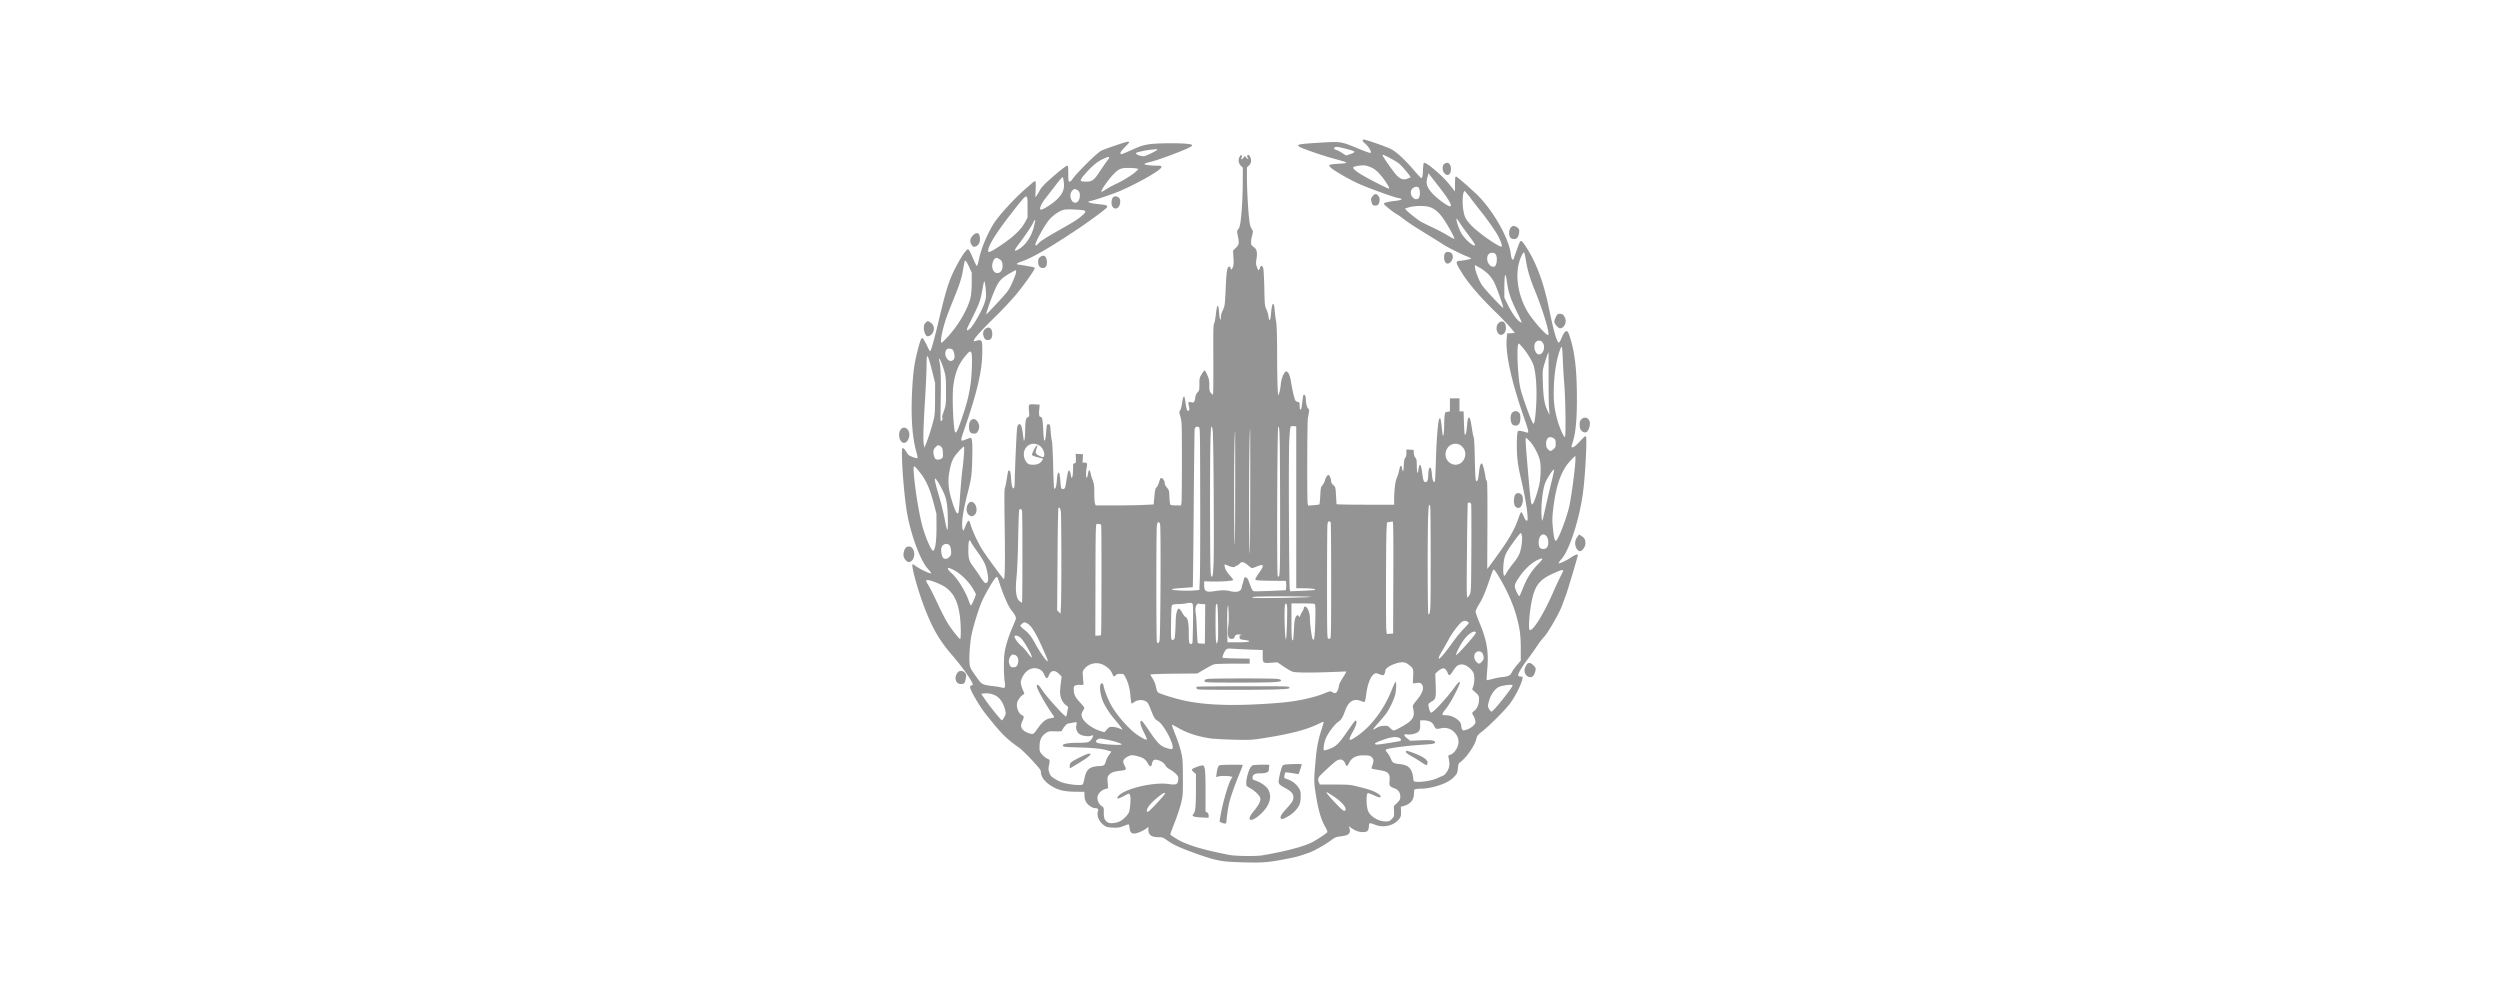 <svg width="300" height="120" viewBox="0 0 300 120" fill="none" xmlns="http://www.w3.org/2000/svg"><path d="M163.516 16.866c0 .07.115.218.255.322.312.236.731.837.731 1.046 0 .148-.025.148-.345.043a31.12 31.12 0 0 1-1.544-.6c-1.709-.698-1.791-.706-4.313-.55-2.506.157-2.711.2-2.399.47.189.166 2.768 1.064 4.083 1.42 1.963.532 1.98.55.6.637-.534.026-1.003.096-1.052.148-.057.06 0 .165.189.34.452.4 2.473 1.55 3.541 2.003 1.166.506 4.082 1.551 4.542 1.62.625.114.469.245-.386.34-.862.096-1.355.227-1.355.349 0 .122 1.15 1.045 1.643 1.307.156.087.501.34.78.557.271.218 1.101.784 1.849 1.237 1.988 1.237 2.546 1.577 2.867 1.795.493.322 2.152 1.158 2.776 1.394.329.122.575.252.559.287-.041.07-.896.235-1.438.279-.46.044-.41.261.329 1.437.813 1.298 2.16 2.867 3.976 4.635.756.74 1.602 1.62 1.881 1.96l.501.619-.46.026-.468.026-.049.566c-.181 1.769.534 5.096 2.02 9.374.625 1.803.674 2.038.387 1.951-.699-.209-.978-.253-1.06-.165-.14.148-.181 1.838-.09 3.075.057.732.197 1.55.418 2.483.428 1.838.748 3.58.806 4.46.041.645.032.723-.091.723-.098 0-.213-.174-.353-.523-.123-.287-.255-.514-.304-.496-.049.017-.173.279-.279.592-.428 1.298-1.06 2.448-2.227 4.086a107.7 107.7 0 0 1-1.355 1.873l-.214.261.025-5.296c.008-4.034-.008-5.288-.082-5.288-.058 0-.123-.183-.148-.419-.09-.697-.329-1.611-.427-1.646-.164-.06-.279.305-.362 1.124-.041.435-.115.845-.172.915-.222.287-.271-.088-.321-2.527-.024-1.542-.082-2.544-.139-2.7-.058-.131-.132-.506-.181-.828-.164-1.115-.255-1.498-.37-1.498-.131 0-.18.2-.254 1.045-.058.697-.164 1.106-.263 1.01-.025-.034-.074-.679-.099-1.428l-.041-1.368h-.493v-1.568h-.575l-.575.009v1.559l-.287.044c-.271.043-.288.07-.345.435-.025.218-.058.802-.058 1.307-.008.505-.049.976-.09 1.045-.041.07-.082.114-.082.087-.239-2.125-.247-2.16-.395-2.055-.156.095-.345 2.352-.419 4.86-.041 1.42-.098 2.623-.131 2.684-.115.2-.271-.096-.329-.636-.073-.82-.123-1.02-.246-1.02-.131 0-.197.27-.214.828-.016.627-.09.863-.304.898-.23.034-.304-.166-.435-1.15-.148-1.116-.32-1.229-.452-.27-.082.618-.181.287-.189-.628-.008-.592-.033-.74-.164-.87-.099-.105-.172-.306-.189-.55l-.025-.392-.427-.026-.435-.026v.41c0 .27-.049.47-.14.583-.107.122-.156.357-.181.897-.024.785-.115.95-.205.375-.074-.496-.23-.392-.353.253a4.347 4.347 0 0 1-.28.897c-.18.383-.312 1.464-.32 2.622v.593h-3.45c-1.898 0-3.45-.027-3.459-.07 0-.035-.032-.505-.065-1.054-.058-.976-.066-1.002-.321-1.229-.18-.157-.263-.304-.263-.47 0-.253-.205-.75-.32-.75-.131 0-.345.332-.427.663a1.625 1.625 0 0 1-.296.575c-.189.209-.213.322-.263 1.237-.024.549-.074 1.02-.107 1.054-.024.035-.345.078-.706.104l-.649.053-.049-.288c-.082-.418-.058-9.74.024-10.192.033-.218.099-.54.124-.723.049-.262.032-.349-.074-.436-.165-.122-.288-.636-.296-1.159 0-.357-.181-.653-.288-.479-.024.053-.082.392-.123.767-.041.374-.098.75-.123.827-.107.297-.205.157-.205-.278 0-.41-.009-.436-.263-.505-.255-.07-.28-.114-.46-.81a21.282 21.282 0 0 1-.304-1.5c-.132-.862-.337-1.323-.583-1.323-.239 0-.584.792-.649 1.507-.05.523-.132.923-.272 1.324-.098.261-.164-1.612-.172-4.826-.008-2.448-.041-3.485-.123-4.008a17.148 17.148 0 0 1-.173-1.376c-.09-1.15-.328-.923-.435.4-.066.907-.214 1.09-.304.384a3.281 3.281 0 0 0-.263-.88c-.189-.4-.197-.523-.238-2.483-.025-1.132-.082-2.212-.123-2.395-.099-.392-.296-.427-.411-.061-.05.14-.115.261-.156.261-.033 0-.124-.174-.206-.392-.123-.349-.123-.47-.041-.993.123-.714.025-1.159-.312-1.385a1.14 1.14 0 0 1-.279-.236c-.107-.148-.074-.653.066-1.175.123-.488.123-.497-.066-.802-.156-.235-.222-.523-.304-1.255-.132-1.245-.247-3.44-.255-4.913v-1.176l.247-.244c.189-.191.246-.322.246-.584 0-.4-.263-.801-.419-.635-.082.087-.074.13.008.243.173.218.033.253-.172.035l-.189-.2-.115.192c-.066.104-.173.191-.238.191-.107 0-.107-.026-.025-.13a.31.31 0 0 0 .041-.28c-.049-.139-.066-.139-.214.053-.246.322-.213.845.091 1.141l.246.244-.008 1.603c-.008 1.786-.09 3.345-.238 4.643-.082.671-.148.924-.288 1.107-.18.226-.18.253-.074.784.189.932.165 1.098-.23 1.472l-.336.34.049.836c.041.628.024.906-.066 1.133-.123.322-.287.392-.287.122 0-.096-.058-.175-.132-.175-.263 0-.361.558-.443 2.5-.091 2.153-.107 2.257-.378 2.797-.107.218-.198.54-.198.723 0 .654-.156.331-.213-.444-.091-1.255-.255-1.15-.403.235-.057.488-.148.958-.205 1.037-.09.113-.107.897-.09 4.199.008 2.239 0 4.138-.033 4.216-.05.13-.082.122-.255-.096-.172-.217-.197-.34-.197-.932 0-.583-.041-.775-.247-1.237-.131-.296-.271-.54-.32-.54-.041 0-.197.21-.345.453-.263.427-.279.505-.279 1.21 0 .707-.017.776-.214.968-.131.13-.23.348-.271.584-.09.61-.164.705-.476.61-.354-.105-.419-.01-.296.47.074.322.074.435 0 .514-.173.183-.279-.053-.394-.854-.058-.41-.124-.775-.157-.801-.09-.105-.188.182-.279.836-.049.366-.156.732-.23.819-.123.148-.115.2.049.784.165.618.173.775.173 5.297 0 2.56-.025 4.808-.049 4.983l-.058.33h-.583c-.32 0-.624-.034-.674-.07-.057-.034-.106-.409-.131-.896-.033-.802-.041-.854-.296-1.16-.148-.173-.263-.391-.263-.487 0-.383-.304-.775-.501-.653-.041.026-.123.252-.197.505-.066.253-.205.514-.296.592-.139.114-.18.288-.254 1.098l-.091.958-1.158.053c-.641.034-2.202.06-3.483.06h-2.317l-.082-.226c-.049-.122-.082-.688-.082-1.263 0-.906-.025-1.107-.205-1.577-.115-.296-.206-.584-.206-.645 0-.06-.041-.217-.09-.357-.107-.296-.189-.174-.279.384-.033.209-.091.374-.132.374-.099 0-.09-.81 0-1.254.099-.445.041-.575-.255-.575h-.246l.033-.506.024-.496-.435-.026-.444-.026.017.33c.033.698.008.81-.164.81-.148 0-.165.062-.165.602 0 1.054-.172 1.525-.279.75-.057-.367-.164-.558-.271-.445-.049.052-.14.479-.271 1.315-.123.732-.148.802-.321.854-.271.07-.32-.052-.377-.906-.033-.462-.091-.897-.132-.958-.14-.244-.255.078-.296.827-.049.706-.18 1.133-.32.985-.033-.035-.09-1.246-.123-2.7-.033-1.473-.099-2.806-.156-3.024-.05-.209-.115-.74-.148-1.176-.05-.723-.074-.784-.238-.81-.214-.035-.239.052-.304 1.054-.05.67-.148 1.037-.239.871-.024-.035-.073-.6-.106-1.245-.058-1.255-.124-1.569-.313-1.569-.18 0-.221-.243-.164-.88l.049-.583-.558-.035c-.312-.026-.616-.009-.674.044-.074.06-.09.26-.049.749.049.636.041.662-.14.75-.246.112-.295.356-.32 1.567-.008.523-.041 1.037-.082 1.133-.041.095-.074.156-.074.13a19.36 19.36 0 0 1-.123-.906c-.132-.932-.271-1.21-.526-1.045-.107.078-.156.279-.197.871-.066.923-.222 4.47-.247 5.828-.016.758-.049.958-.139.958-.157 0-.239-.357-.304-1.289-.041-.54-.091-.784-.173-.819-.066-.026-.131-.026-.156 0-.025.026-.107.48-.189 1.002-.082.531-.181 1.02-.23 1.08-.057.079-.066 1.481-.016 4.47.065 4.433.032 6.524-.107 6.437-.148-.104-1.988-2.605-2.514-3.423-.567-.88-1.207-2.248-1.462-3.084-.214-.723-.296-.68-.731.418-.123.305-.148.33-.206.174-.213-.54-.024-2.056.51-4.138.509-1.986.567-2.387.616-4.277.049-2.022.008-2.605-.206-2.605-.074 0-.328.087-.566.191-.304.131-.46.166-.526.096-.058-.06.057-.496.386-1.428 1.495-4.313 2.103-6.909 2.119-9.104.009-1.577-.016-1.62-.829-1.376-.584.174.189-.767 2.398-2.928a47.67 47.67 0 0 0 2.292-2.421c.929-1.08 2.432-3.171 2.432-3.39 0-.051-.099-.121-.222-.147a54.485 54.485 0 0 0-1.873-.314c-.024 0-.041-.035-.041-.078 0-.044.263-.175.583-.279 1.241-.418 3.434-1.69 6.778-3.929 1.577-1.063 3.409-2.422 3.458-2.579.082-.217-.107-.278-1.092-.374-1.077-.105-1.455-.279-.863-.384.493-.087 2.818-.88 3.582-1.22 2.407-1.062 4.887-2.508 4.887-2.83 0-.157-.057-.175-.525-.175-.789 0-1.536-.104-1.504-.2.017-.052.321-.166.682-.244 1.06-.244 4.568-1.577 4.929-1.864.132-.105.14-.14.041-.21-.189-.13-1.84-.208-3.507-.156-1.676.043-2.268.157-3.393.662-.723.331-1.43.627-1.52.645-.049.008-.099-.053-.115-.14-.016-.096.156-.33.509-.688.296-.296.543-.575.543-.61 0-.035-.083-.07-.181-.07-.197 0-2.859.907-3.188 1.09-.566.304-3.088 2.822-3.491 3.475-.074.122-.213.227-.296.227-.139 0-.156-.079-.156-.958 0-.784-.024-.959-.123-.959-.148 0-1.298.924-2.333 1.865-.485.444-.838.845-.961 1.097a4.74 4.74 0 0 1-.362.61l-.18.218.049-.932c.025-.593.008-.959-.041-.993-.049-.027-.222.07-.386.217-.164.148-.559.488-.863.758-1.314 1.142-3.245 3.267-3.787 4.173-.821 1.35-1.478 2.98-1.75 4.304-.082.383-.18.705-.23.714-.041.009-.271-.436-.492-.976-.263-.61-.469-1.001-.551-1.019-.205-.044-.789.802-1.495 2.152-.764 1.463-1.15 2.657-1.947 6.02-.649 2.752-1.035 4.12-1.142 4.05-.041-.026-.205-.34-.378-.696-.172-.358-.378-.715-.451-.793-.132-.13-.157-.122-.272.122-.131.27-.566 1.916-.706 2.718-.189 1.019-.329 2.648-.378 4.443-.074 2.657.107 4.756.559 6.333.098.349.148.662.123.697-.09.087-.953-.227-1.093-.392-.074-.079-.205-.288-.312-.453-.098-.166-.238-.314-.32-.331-.123-.026-.14.052-.14.653 0 1.742.32 5.445.616 7.126.477 2.675 1.594 5.689 2.489 6.682.247.279.436.523.411.549-.09.104-1.339-.488-1.914-.906-.131-.105-.271-.183-.304-.183-.255 0 .583 3.066 1.438 5.28.961 2.482 1.774 3.876 3.269 5.61 1.076 1.245 2.079 2.613 2.407 3.301.132.27.132.27-.066.357-.18.07-.197.105-.131.358.131.47 1.134 2.169 1.75 2.953 1.955 2.474 2.489 3.023 4.124 4.181.238.166.92.828 1.511 1.464.896.967 1.076 1.202 1.076 1.42 0 .627.518 1.272 1.454 1.803.74.41 1.471.566 2.695.575l1.068.009.016.462c.008.34.074.566.222.81.222.348.731.688 1.052.688.328 0 .427.122.336.4-.164.515.14 1.23.699 1.638.304.227.427.262 1.068.297.583.026.805 0 1.207-.148.271-.105.55-.21.624-.236.115-.043.148.035.198.392.065.54.205.706.575.706.304 0 1.051-.314 1.437-.61l.247-.183v.314c0 .645.361.915 1.232.915.46 0 .542.034 1.092.426.74.523 1.619.915 3.771 1.673 2.144.749 2.793.863 5.447.924 2.267.052 2.891 0 5.027-.419 1.265-.244 1.602-.339 2.768-.766.633-.235 1.923-.967 2.58-1.464.476-.357.591-.401 1.191-.479.978-.113 1.216-.357 1.011-1.02l-.066-.208.246.191c.46.349.945.532 1.421.532.559 0 .707-.14.748-.697.025-.453.041-.453.764-.174.969.374 2.169.113 2.793-.619.296-.348.321-.444.288-1.141l-.017-.41.362-.095c.788-.227 1.216-.74 1.216-1.499 0-.209.032-.418.065-.47.033-.053.353-.096.781-.105.772-.008 1.758-.226 2.62-.566.649-.261 1.085-.549 1.454-.967.247-.27.296-.392.345-.897.05-.506.082-.601.288-.75.755-.557 1.733-1.977 1.93-2.796.091-.374.164-.47.682-.88.895-.697 2.727-2.526 3.352-3.354.821-1.071 1.774-3.206 1.454-3.232-.066-.008-.189-.017-.28-.026-.09 0-.172-.07-.189-.14-.032-.173.411-.931 1.011-1.75a51.168 51.168 0 0 0 1.495-2.117c.107-.148.361-.47.575-.706.559-.61 1.865-2.9 2.202-3.833.098-.287.304-.836.451-1.22.214-.583 1.389-4.512 1.43-4.791.016-.174-.362-.044-.854.296-.518.357-1.381.75-1.463.671-.024-.026.132-.244.345-.488 1.011-1.141 2.243-5.053 2.629-8.32.255-2.151.452-6.176.312-6.394-.065-.096-.23.044-.739.593-.403.435-.723.705-.83.705-.213 0-.213-.026-.008-.653.329-1.002.493-2.692.493-5.018 0-3.755-.255-5.898-.953-7.901-.222-.628-.509-.47-.904.487-.123.297-.263.532-.312.515-.254-.088-.616-1.342-1.199-4.182-.616-2.98-1.454-5.253-2.596-7.083-.518-.818-.69-1.01-.822-.897-.057.044-.238.488-.402.976-.173.488-.345.984-.386 1.098-.115.322-.288.078-.353-.497-.222-1.969-2.227-5.454-4.198-7.3-1.159-1.08-2.276-2.039-2.383-2.039-.09 0-.115.2-.123.889v.897l-.304-.383a13.272 13.272 0 0 0-2.021-2.117c-.838-.715-1.314-1.02-1.421-.906-.033.035-.074.366-.09.732-.033.836-.074 1.062-.206 1.062-.049 0-.451-.418-.878-.923-1.027-1.22-2.12-2.23-2.761-2.553-.55-.278-3.006-1.14-3.253-1.14-.082 0-.148.051-.148.121Zm-2.053.976c.517.13.977.27 1.026.313.107.105-.057.21-.566.375l-.403.13-.46-.304c-.255-.166-.559-.323-.69-.357-.271-.07-.362-.2-.214-.305.173-.113.28-.105 1.307.148Zm-22.591.113c0 .113-1.389.793-1.627.793-.452 0-1.035-.253-.904-.392.091-.096 1.159-.331 1.783-.392.386-.035.715-.07.731-.079.008 0 .017.026.017.07Zm29.507 2.17c.288.322.608.714.715.87l.189.28-.296.13c-.509.226-.887.13-1.355-.331-.378-.384-1.733-2.309-1.733-2.466 0-.087.287.027.977.401.822.444 1.068.627 1.503 1.115Zm-35.545-.794c-.206.28-.6.854-.888 1.29-.681 1.02-.895 1.176-1.626 1.176-.304 0-.583-.044-.608-.087-.082-.14.164-.497.854-1.229.715-.758 1.249-1.167 1.898-1.446.731-.322.789-.27.37.296Zm31.775.793c.345.157.624.392 1.027.845.55.636 1.15 1.568 1.059 1.664-.065.07-2.522-1.185-3.384-1.716-.715-.444-1.019-.732-.896-.862.116-.114 1.019-.253 1.389-.2.181.025.542.139.805.27Zm-28.202.096.206.061-.28.288c-.369.365-1.618 1.14-2.44 1.515-.361.166-.87.445-1.141.619-.272.174-.518.314-.559.314-.197 0 .665-1.299 1.339-2.013.69-.74.953-.854 1.889-.854.428.01.871.035.986.07Zm36.335 2.274c1.141 1.463 1.585 2.265 1.248 2.265-.271 0-1.593-.976-2.111-1.55-.674-.759-.797-1.168-.591-1.917l.131-.497.173.226c.098.122.616.785 1.15 1.473Zm-45.084-.601c.091.784-.115 1.306-.739 1.951-.452.47-1.438 1.141-1.906 1.298-.386.13-.181-.531.378-1.254.172-.218.706-.915 1.199-1.551.608-.802.904-1.133.953-1.054.033.06.082.34.115.61Zm42.57.618c.254.349.197 1.246-.09 1.35-.239.088-.387.044-.6-.165-.477-.47-.214-1.263.435-1.28a.331.331 0 0 1 .255.095Zm-40.968.288c.279.148.37.435.304.888-.115.706-.714.88-1.002.28-.263-.532-.049-1.177.435-1.29.017-.009.132.052.263.122Zm47.244 1.019c.378.496.887 1.159 1.142 1.472.665.82 1.7 2.283 2.062 2.91.345.61.583 1.272.493 1.376-.181.2-2.843-1.655-3.697-2.578-.591-.645-.731-.898-.871-1.595-.205-1.01-.123-2.474.132-2.474.033 0 .369.401.739.889Zm-53.2 1.098v1.193l-.279.523c-.353.662-.936 1.307-1.815 2.003-.822.645-2.128 1.499-2.424 1.577-.172.044-.205.026-.205-.148 0-.61 1.068-2.291 3.007-4.748 1.766-2.247 1.716-2.238 1.716-.4Zm48.46.008c.526.244.945.619 1.421 1.298.526.732 1.438 2.405 1.339 2.44-.041.017-.402-.166-.797-.41a21.25 21.25 0 0 0-1.749-.923 56.668 56.668 0 0 1-1.356-.662c-.353-.175-1.511-1.08-1.84-1.42l-.189-.21.271-.095c.854-.296 2.3-.305 2.9-.018Zm-41.699.323c.296.087.214.27-.312.705-.591.48-.706.558-2.777 1.734-1.651.94-2.168 1.28-2.431 1.594-.173.21-.296.235-.296.07 0-.34 1.167-2.44 1.676-3.006.394-.453 1.027-.906 1.479-1.089.353-.13.583-.148 1.446-.113.566.026 1.108.07 1.215.105Zm45.1 1.49c.172.278.657.949 1.068 1.498.649.854.871 1.228.723 1.228-.312 0-1.126-.732-1.545-1.385-.328-.523-.764-1.838-.599-1.838.016 0 .181.226.353.496Zm-50.949-.175c-.024.087-.082.349-.139.592-.255 1.168-1.003 2.283-1.857 2.77-.6.34-.575.158.09-.705.74-.976 1.561-2.204 1.685-2.526.114-.288.295-.392.221-.13Zm58.917 4.826c.222 1.255.452 2.004 1.118 3.633.895 2.204 1.733 4.974 1.544 5.175-.172.183-1.963-1.856-2.579-2.945-1.126-2.02-1.438-4.408-.797-6.159.197-.523.41-.871.484-.784.033.035.14.523.23 1.08Zm-3.647-.862c.255.383.115 1.446-.189 1.472-.279.026-.386-.026-.6-.279-.287-.322-.32-.94-.065-1.21.23-.244.69-.236.854.017Zm-59.591.549c.312.174.411.374.411.87 0 .968-1.027 1.142-1.224.21-.107-.497.189-1.211.501-1.211.041 0 .181.061.312.13Zm-3.614.932.328.714v1.133c0 .636-.057 1.394-.115 1.716-.287 1.429-1.528 3.563-2.924 5.018-.288.305-.551.549-.583.549-.14 0-.066-.671.172-1.638.279-1.08.427-1.507 1.339-3.764.698-1.733.904-2.378 1.084-3.467.074-.418.148-.81.165-.87.074-.236.23-.07.534.609Zm62.359.94c.263.28.567.715.715 1.046.312.662 1.092 2.901 1.035 2.953-.066.07-2.161-2.169-2.539-2.709-.353-.505-.862-1.803-.862-2.213v-.218l.599.332c.329.183.797.54 1.052.81Zm-56.724-.2c-.033.183-.246.732-.468 1.229-.394.862-.477.967-1.733 2.334-.732.784-1.34 1.42-1.356 1.403-.066-.07.665-2.143 1.052-2.997.46-1.02.739-1.315 1.758-1.908.361-.209.69-.383.731-.383.032 0 .041.148.016.322Zm58.967 1.412c.147 1.002.476 1.934 1.289 3.554.263.54.452.984.419.984-.361 0-1.1-.975-1.741-2.29l-.329-.689v-1.115c0-1.22.066-1.812.173-1.525.033.096.115.584.189 1.08Zm-62.581.792c.049.671.032.81-.189 1.481-.28.854-1.38 2.77-1.758 3.05-.411.322-.436.156-.066-.567 1.257-2.517 1.331-2.718 1.594-4.138.197-1.089.213-1.141.304-.827.032.139.09.592.115 1.001Zm66.811 6.15c.378.506.091 1.43-.435 1.43-.485 0-.756-1.08-.378-1.481a.515.515 0 0 1 .813.052Zm-2.415.576c.501.592.986 1.35 1.241 1.943.402.914.55 3.414.353 5.714-.099 1.141-.173 1.525-.288 1.507-.156-.026-1.322-3.188-1.552-4.216-.345-1.498-.485-5.401-.206-5.401.041 0 .238.209.452.453Zm4.839 1.437c.024.802.106 2.17.18 3.032.148 1.812.197 6.255.074 6.307-.123.052-.665-1.159-.903-2.039-.378-1.385-.477-2.273-.428-3.92.05-1.446.206-2.613.51-3.79.164-.627.378-1.14.452-1.088.032.017.082.697.115 1.498Zm-73.203-1.124c.074.087.164.349.189.567.041.33.024.444-.091.583-.525.619-1.339-.54-.846-1.202.123-.157.592-.13.748.052Zm2.242.384c.124.392.05 2.7-.123 3.815-.213 1.394-.468 2.37-1.035 4.016-.476 1.403-.665 1.804-.789 1.673-.213-.227-.394-4.077-.246-5.427.197-1.734.641-2.823 1.643-3.947.329-.374.468-.4.55-.13Zm69.252 2.7c0 1.55.016 3.241.049 3.772l.066.959-.247-.532c-.361-.775-.492-1.542-.55-3.267-.049-1.428-.033-1.576.132-2.169.205-.705.501-1.568.533-1.568.017 0 .025 1.263.017 2.805Zm-73.95-.453.336 1.35-.008 1.83c0 1.429-.033 1.96-.14 2.44-.197.853-.698 2.438-.944 3.005l-.206.479-.074-.48c-.082-.566-.032-2.134.189-5.74.083-1.455.156-3.102.156-3.66 0-.565.025-1.053.058-1.088.099-.096.263.383.633 1.864Zm1.182-.854c.436 1.229.46 1.394.46 3.163 0 1.707.009 1.646-.386 2.788-.082.217-.098.383-.049.444.049.06.017.174-.082.305-.164.209-.164.2-.115-2.666.041-2.657-.008-3.938-.189-4.556-.025-.105-.016-.192.025-.192s.189.323.336.715Zm42.488 17.11v9.705l.846.009c.912 0 1.553.087 1.405.191-.058.035-.74.087-1.528.114l-1.438.06-.057-.209c-.091-.322-.156-15.75-.074-17.693.049-1.045.115-1.76.172-1.83.058-.078.197-.113.386-.086l.288.034v9.705Zm-11.526-1.263c.017 4.574-.008 8.955-.041 9.748l-.057 1.438-.698.06c-.945.07-2.646-.017-2.605-.139.017-.06.493-.122 1.249-.165.674-.035 1.241-.087 1.257-.105.025-.017.074-4.225.115-9.339.041-5.113.09-9.426.115-9.582.041-.297.197-.384.485-.288.164.061.164.148.18 8.372Zm1.512-7.797c.09 1.02.172 13.825.098 15.611-.057 1.333-.09 1.699-.189 1.76-.205.13-.221-.636-.238-7.85-.008-7.343.041-10.21.189-10.157.049.018.115.305.14.636Zm8.075 8.59c.008 8.825 0 9.025-.287 8.72-.115-.122-.058-17.554.057-17.841.181-.462.214 1.062.23 9.12Zm-3.582-1.133c-.008 4.278-.032 7.483-.065 7.126-.132-1.463-.082-14.897.057-14.897.008 0 .017 3.502.008 7.771Zm-1.807.087c-.008 4.957-.033 6.926-.074 5.645-.098-3.685-.057-13.241.066-13.241.008 0 .016 3.423.008 7.596Zm38.158-6.803c.255.148.304.243.304.705 0 .34-.033.436-.254.628-.321.287-.444.287-.69 0-.156-.183-.206-.332-.206-.637 0-.679.353-.967.846-.697Zm-2.76.444c.452.496 1.035 1.611 1.167 2.247.156.732.106 2.16-.107 3.058-.255 1.054-.698 2.274-.813 2.23-.148-.052-.198-.418-.469-3.502-.32-3.685-.369-4.486-.279-4.486.049 0 .271.209.501.453Zm-58.95.427c.46.244.789 1.019.583 1.367-.057.087-.148.079-.435-.052-.55-.253-.608-.366-.452-.862.164-.497.164-.514 0-.366-.148.13-.526.888-.526 1.063 0 .07.239.174.641.278.345.087.641.175.657.183.074.053-.189.41-.419.558-.295.2-.994.235-1.322.07-.115-.053-.288-.27-.386-.48-.559-1.228.525-2.378 1.659-1.76Zm50.579-.01c.148.097.337.297.427.454.329.575.132 1.359-.427 1.725-.542.348-1.281.14-1.626-.453-.329-.575-.132-1.36.427-1.725a1.33 1.33 0 0 1 .599-.174c.181 0 .444.078.6.174Zm-62.343.166c.173.14.214.262.239.732.032.506.016.575-.156.706-.206.148-.543.183-.707.07-.14-.096-.271-.506-.271-.854 0-.227.066-.383.238-.566.279-.297.386-.305.657-.088Zm2.769.898a24.77 24.77 0 0 1-.173 1.768c-.065.48-.172 1.656-.246 2.614-.181 2.509-.206 2.744-.337 2.744-.148 0-.329-.383-.624-1.307-.493-1.533-.592-2.57-.345-3.807.221-1.15.41-1.55 1.035-2.256.32-.357.616-.645.665-.645.058 0 .066.305.025.889Zm73.359 1.045c-.091 1.28-.526 4.434-.74 5.314-.378 1.56-1.314 3.964-1.585 4.051-.14.052-.255-.427-.362-1.56-.09-.88-.082-1.175.033-2.22.329-2.832.945-4.6 2.029-5.785.304-.331.584-.601.616-.601.033 0 .042.366.009.801Zm-78.666 1.133c.731.906 1.216 1.968 1.651 3.641l.353 1.35.009 1.569c0 1.568-.107 2.482-.329 2.805-.09.13-.123.104-.32-.21-.271-.426-.707-1.524-.978-2.439-.427-1.41-.969-4.713-1.101-6.681-.065-.95-.024-.95.715-.035Zm75.774 1.341a125.62 125.62 0 0 0-.698 2.988c-.173.784-.329 1.447-.353 1.464-.091.104-.148-.871-.107-1.751.065-1.185.246-2.274.46-2.797.271-.653 1.002-1.716 1.06-1.541.008.043-.148.775-.362 1.637Zm-73.523-.078c.172.279.452.819.624 1.202.345.75.468 1.498.493 3.006.033 1.907-.041 1.907-.402.017a31.892 31.892 0 0 0-.674-2.7c-.427-1.438-.55-2.022-.427-2.022.041 0 .213.227.386.497Zm63.92 2.579c.024.104.041 2.508.024 5.331-.024 4.94-.032 5.157-.188 5.48-.091.191-.214.366-.28.383-.098.035-.107-.758-.057-5.602.024-3.101.074-5.68.098-5.715.091-.156.362-.078.403.123Zm-4.913.296c.033.139.058 3.005.058 6.385 0 6.186-.017 6.534-.279 6.534-.091 0-.115-9.583-.025-11.787.049-1.315.115-1.637.246-1.132Zm-44.319.644c.066.628.082 9.958.008 11.212l-.049.985-.205-.2-.206-.201.05-6.064c.016-3.345.065-6.115.098-6.176.115-.2.247-.017.304.444Zm-4.666-.165c.066.261.066 11.046 0 11.046-.025 0-.148-.078-.271-.165-.444-.34-.559-1.229-.378-2.98.074-.801.156-2.648.189-4.608.033-1.795.09-3.32.123-3.38.107-.166.279-.122.337.087Zm37.049 1.429c.025.078.049 3.223.049 7.004 0 6.02-.016 6.873-.123 6.917a.396.396 0 0 1-.246 0c-.107-.044-.124-.871-.124-6.656 0-3.624.025-6.778.05-7.004.041-.305.09-.4.197-.4.082 0 .173.06.197.139Zm7.509 6.586-.025 6.734-.378.026-.378.026-.057-.41c-.066-.514-.05-10.933.024-12.1l.05-.871.287-.052c.156-.035.337-.062.394-.07.083-.009.099 1.359.083 6.717Zm-27.989-6.404c.115.305.05 13.625-.065 14-.099.331-.239.383-.321.122-.082-.244-.082-13.381 0-13.947.066-.47.247-.55.386-.175Zm-7.073.088c.066.07.05 13.163-.016 13.224-.033.035-.197.07-.37.078l-.312.009.017-6.656c.008-5.401.032-6.673.123-6.734.098-.07.468-.017.558.079Zm50.489 1.306c.091.497-.074 1.673-.312 2.204-.107.27-.444.776-.739 1.133-.296.357-.633.836-.756 1.063-.132.235-.263.418-.296.418-.131 0-.172-.732-.09-1.507.065-.566.148-.889.337-1.263.262-.532 1.61-2.37 1.725-2.37.041 0 .098.148.131.322Zm2.9 0c.337.296.361 1.229.041 1.481-.238.183-.665.14-.805-.078-.181-.279-.164-.924.033-1.272.189-.322.452-.366.731-.13Zm-69.013.767c.057.122.394.636.755 1.133.781 1.097 1.003 1.533 1.183 2.37.214 1.018.156 1.419-.205 1.419-.074 0-.312-.279-.559-.68-.238-.365-.624-.94-.87-1.263-.534-.705-.616-.984-.616-2.02 0-1.116.106-1.438.312-.959Zm-2.572.392c.091.105.165.357.189.636.033.4.009.496-.156.697-.271.313-.591.383-.797.165-.197-.209-.303-.932-.188-1.254.147-.427.681-.558.952-.244Zm71.133 1.63c.025.034-.213.339-.55.67-.748.766-1.339 1.716-1.791 2.892-.197.497-.378.906-.411.906-.074 0-.361-.514-.485-.897-.139-.392-.041-.653.576-1.542.624-.88 1.47-1.638 2.176-1.943.387-.165.403-.165.485-.087Zm-35.381.705c.213.183.435.357.484.392.05.026.304-.044.575-.157.929-.41 1.011-.21.321.758-.255.348-.444.697-.436.766.025.114.304.131 1.849.157l1.815.018.033.313c.017.175.017.427 0 .558l-.033.244-1.117.052a113.6 113.6 0 0 1-1.98.07c-.961.026-.854.096-1.199-.802-.312-.801-.329-.827-.518-.853-.131-.027-.189.026-.222.217a4.623 4.623 0 0 1-.131.506 2.824 2.824 0 0 0-.131.505c-.083.462-.584.61-1.405.41-.509-.131-1.06-.123-1.807 0-1.036.182-1.29.043-1.29-.706v-.47l.821.025c1.15.035 2.67-.07 2.67-.183 0-.043-.197-.313-.443-.583-.296-.331-.477-.619-.543-.863-.049-.209-.074-.392-.057-.41.016-.025.205.044.419.14.419.183.871.236.871.087 0-.052.065-.087.147-.087.083 0 .239-.096.346-.218.262-.296.492-.27.961.114Zm-35.168.67c.731.384 1.684 1.307 2.185 2.126.213.349.394.68.394.723 0 .2-.517 1.385-.591 1.36-.05-.018-.165-.27-.263-.558-.386-1.133-1.388-2.736-2.054-3.31-.419-.35-.575-.645-.353-.645.066 0 .37.139.682.305Zm65.456.95c.92 1.56 1.61 3.145 2.013 4.608.386 1.394.501 2.283.501 3.851v1.411l-.444.523c-.246.279-.526.68-.624.88-.197.4-.386.496-1.233.592-.295.026-.805.13-1.141.227-.329.087-.625.148-.649.122-.017-.026.008-.584.065-1.246.189-2.117-.032-3.485-.903-5.567-.271-.653-.493-1.28-.493-1.402 0-.122.181-.506.394-.854.427-.662.723-1.368 1.298-3.023.189-.566.37-1.063.403-1.115.09-.157.246.035.813.993Zm7.607-.915c0 .035-.148.358-.337.715a44.482 44.482 0 0 0-.904 1.951c-1.125 2.579-2.439 4.67-2.784 4.443-.198-.13 0-2.483.32-3.807.402-1.673.978-2.309 2.736-3.075.681-.305.969-.366.969-.227Zm-67.724 1.255c.477 1.542 1.142 3.075 1.553 3.554.361.427.542.81.477 1.01-.025.088-.222.567-.436 1.072-.46 1.08-.78 2.126-.904 2.927-.115.776-.115 2.736.009 3.468.106.688.032.87-.321.749-.123-.044-.575-.122-1.002-.174-1.339-.166-1.413-.2-1.906-.88-.912-1.264-.945-1.325-.994-1.96-.057-.81.066-2.457.263-3.398.197-.967.797-2.918 1.191-3.86.288-.705 1.306-2.482 1.635-2.857.09-.104.189-.174.23-.157.033.027.123.253.205.506Zm-7.245.287c1.626.697 2.341 1.856 2.596 4.173.107.993.107 2.483 0 2.483-.115 0-.994-1.115-1.462-1.856-.231-.348-.789-1.428-1.241-2.404-.46-.976-.969-1.986-1.134-2.248-.238-.365-.279-.487-.189-.548.115-.079.674.078 1.43.4Zm44.656 1.594c.205.035-1.191.088-3.138.122-1.931.035-3.606.035-3.738 0-.205-.06-.189-.07.181-.121.591-.07 6.26-.079 6.695 0Zm-14.212.793c.107.07.123.401.099 2.326-.017 1.237-.049 2.318-.066 2.396-.066.226-.337.192-.394-.044-.025-.104-.049-.61-.049-1.123 0-1.168-.116-1.804-.346-1.89-.098-.036-.287-.28-.435-.54-.14-.262-.312-.48-.386-.498-.214-.043-.394.636-.403 1.551a24.737 24.737 0 0 1-.065 1.472c-.041.558-.074.654-.23.715-.271.104-.296-.087-.255-2.24.025-1.532.049-1.89.148-1.95.066-.044.361-.088.657-.096.296 0 .698-.035.904-.07.525-.105.682-.105.821-.009Zm1.298.087h.263l-.016 2.37-.025 2.378-.394-.017c-.222-.009-.428-.035-.452-.07-.033-.035-.082-.767-.115-1.638-.033-.87-.091-1.75-.132-1.951-.131-.662.083-1.22.436-1.124.09.026.287.052.435.052Zm1.807 2.222c.025 1.603 0 2.178-.074 2.326l-.106.2-.058-.261c-.074-.34-.09-3.947-.024-4.304.041-.209.082-.252.147-.183.058.061.099.81.115 2.222Zm8.273-2.039c.074.34-.041 3.99-.123 4.043-.14.087-.239-3.616-.115-4.121.074-.27.172-.235.238.078Zm3.278-.218c.106.044.131.21.131.941 0 1.778-.099 3.363-.214 3.363-.057 0-.123-.07-.147-.157-.124-.427-.296-1.794-.296-2.326 0-.627-.173-1.193-.436-1.42-.147-.14-.303-.07-.303.13 0 .07-.074.236-.165.376-.09.13-.197.348-.246.479-.082.226-.091.235-.197.078-.099-.13-.132-.14-.239-.043-.205.174-.287.583-.336 1.742-.033.592-.074 1.115-.099 1.158-.148.253-.197-.252-.197-2.204v-2.169h1.306c.723 0 1.364.026 1.438.052Zm-10.302 2.457c-.172 1.342-.057 1.795.435 1.742.198-.017.272-.078.304-.235.058-.252.329-.348.699-.261.205.044.213.061.057.07-.156.008-.189.052-.164.244.025.226.057.243.559.313.287.035.542.087.566.105.115.13-.221.174-1.33.174h-1.249l-.025-1.83c-.016-1.01 0-2.047.033-2.308.066-.47.066-.453.131.436.033.514.025 1.193-.016 1.55Zm28.678-.33c.082.051.156.13.156.173 0 .044-.279.366-.624.715-.345.348-.945 1.089-1.331 1.638-.723 1.019-1.462 1.916-1.585 1.916-.156 0-.05-.252.468-1.132.296-.506.608-1.055.69-1.22.205-.427.879-1.368 1.29-1.812.361-.375.616-.453.936-.279Zm-52.838.217c.468.253.92.94 1.651 2.526.403.863.756 1.682.789 1.83.057.244.049.252-.082.13-.263-.226-.838-1.071-1.323-1.942-.55-1.01-.821-1.35-1.413-1.82-.238-.184-.435-.384-.435-.445 0-.105.378-.401.517-.41.033 0 .173.061.296.13Zm53.849 1.072c.057.095-.469.749-1.52 1.907-.444.488-.83.863-.846.82-.074-.114.476-1.212.895-1.787.526-.749 1.298-1.237 1.471-.94Zm-54.654.635c.37.28 1.495 2.257 1.364 2.396-.025.026-.247-.226-.501-.557-.247-.34-.567-.697-.699-.793-.386-.296-.936-1.037-.879-1.194.066-.174.386-.104.715.148Zm27.619 1.438 1.454.052v.68c0 .888.032.914 1.01.845l.756-.053.739.506c.403.278.887.557 1.068.618.361.13 2.185.14 4.921.035l1.544-.061-.098.21a9.198 9.198 0 0 1-.428.705c-.172.279-.336.627-.361.784-.123.766-.386 1.054-.731.819-.263-.183-.312-.183-1.027.113-1.29.531-3.352.967-5.381 1.132-5.241.427-8.864.323-11.665-.322-1.158-.27-2.76-.784-2.916-.932-.082-.078-.189-.375-.238-.653a3.045 3.045 0 0 0-.378-.967c-.156-.244-.288-.48-.288-.514 0-.044 1.265-.087 2.818-.105l2.809-.026.838-.488c.46-.27.953-.54 1.101-.592.164-.061 1.002-.096 2.3-.096h2.046v-.601l-1.594-.026c-.879-.018-1.618-.053-1.651-.079-.082-.087.213-.801.402-.976.148-.139.263-.156.83-.113a66.35 66.35 0 0 0 2.12.105Zm27.774.374c.074.088.156.297.181.462.041.235.008.349-.173.575-.279.349-.46.349-.731.009-.402-.505-.197-1.211.345-1.211.132 0 .304.07.378.165Zm-56.05.27c.041 0 .148.079.238.175.263.278.189 1.019-.115 1.237-.049.035-.213.07-.361.07-.222 0-.288-.053-.395-.297a.992.992 0 0 1-.082-.592c.066-.357.345-.714.518-.645a.72.72 0 0 0 .197.053Zm47.194 1.124c.617.48.633.514.592 1.455l-.041.836.435-.052c.378-.043.468-.026.608.122.37.392.156 1.08-.616 1.995-.386.462-.46.593-.419.784.205.897.132 1.246-.386 1.716-.32.305-1.701 1.08-1.914 1.08-.082 0-.271-.13-.419-.278-.255-.262-.329-.288-.756-.279-.361.009-.575.07-.871.244-.221.122-.41.209-.435.192-.016-.026.296-.41.698-.863.403-.444.846-.984.986-1.202.361-.549.813-1.525.961-2.073.14-.506.181-1.577.058-1.577-.041 0-.23.4-.428.888-.903 2.318-2.423 4.374-4.082 5.541-1.15.81-1.265.714-.592-.505.386-.697.509-1.15.337-1.263-.09-.053-.164.052-1.125 1.428-.904 1.316-1.266 1.664-1.997 1.943-.337.13-.649.209-.69.183-.139-.087-.016-.924.214-1.455.279-.636 1.027-1.638 1.454-1.934.402-.279.542-.505.862-1.385.419-1.133 1.044-1.498 1.931-1.124.214.087.37.113.419.061.041-.044.115-.41.164-.81.148-1.246.51-2.195.945-2.5.189-.131.238-.131.657.026.452.156.46.156.575-.009a.67.67 0 0 0 .115-.348c0-.331.436-.654 1.232-.924.699-.235 1.142-.218 1.528.087Zm-36.539.087c.501.27.846.619 1.018 1.028.132.323.181.366.312.288a.78.78 0 0 0 .206-.174c.024-.053.23-.087.452-.087.386 0 .402.008.616.409.337.653.525 1.333.599 2.239.042.462.099.871.132.897.024.035.172-.035.312-.148.353-.279.986-.331 1.38-.113.238.13.329.27.559.853.435 1.133.525 1.281.92 1.525.788.48 2.136 3.18 1.684 3.363-.066.035-.386-.035-.707-.14-.723-.252-1.035-.566-2.094-2.143-.567-.836-.814-1.14-.904-1.106-.197.078-.074.575.361 1.437.206.418.362.784.329.81-.074.088-.608-.183-1.224-.618-.986-.688-2.407-2.335-3.081-3.537-.353-.645-.813-1.812-.887-2.274-.041-.235-.098-.322-.205-.322-.321 0-.288 1.02.065 2.004.231.644.822 1.576 1.537 2.413.32.374.649.793.731.923l.148.244-.427-.183a2.531 2.531 0 0 0-.806-.174c-.328 0-.41.044-.657.322l-.287.323-.386-.114c-1.027-.287-2.12-1.097-2.309-1.716-.098-.296-.057-.444.239-.95.09-.156.041-.235-.469-.792-.599-.645-.755-.976-.755-1.63 0-.278.032-.339.221-.417.123-.053.395-.079.6-.061.329.026.37.008.345-.148-.008-.096-.041-.47-.066-.828-.049-.627-.041-.67.173-.94.542-.69 1.544-.88 2.325-.463Zm43.555.105c.394.252.649.514.797.81.156.322.156 1.124-.008 1.612l-.132.392.411.383c.394.366.411.4.411.828 0 .566-.23 1.106-.567 1.359-.296.226-.304.287-.099.6.091.132.181.384.214.567.049.305.024.366-.247.627-.164.175-.484.366-.747.453-.444.148-.468.148-.575-.017-.066-.087-.115-.296-.115-.453 0-.575-.994-1.246-1.849-1.246-.197 0-.386-.043-.41-.087-.033-.052.106-.296.312-.549.443-.549.805-1.15 1.355-2.247.666-1.307.542-1.516-.246-.419-.945 1.298-2.522 2.997-2.785 2.997-.131 0-.37-.827-.296-1.036.025-.07.197-.21.386-.314.477-.261.518-.436.469-1.986l-.05-1.342.222-.218c.123-.122.345-.279.493-.348.246-.105.304-.105.468.009.107.078.238.278.296.444.14.41.296.366.624-.174.148-.244.37-.523.493-.628.296-.252.789-.261 1.175-.017Zm-51.417.348c.386.14.567.323.748.75.18.426.361.479.484.13.255-.697.715-.81 1.241-.287l.336.33-.09.733c-.057.4-.098.923-.098 1.167 0 .601.303 1.263.698 1.525.238.156.287.235.254.383a5.223 5.223 0 0 0-.106.557c-.025.2-.082.392-.132.427-.123.079-2.267-2.282-2.801-3.092-.468-.706-.707-.889-.707-.532 0 .296 1.101 2.257 1.882 3.363.287.4.295.392-.329.496-.444.079-.895.436-1.347 1.072-.592.828-.6.836-.937.767-.394-.079-.879-.349-1.027-.584-.172-.261-.164-.532.033-.94.214-.445.206-.602-.033-.698-.402-.157-.714-.915-.607-1.455.073-.366.419-.836.755-1.028.148-.087.148-.104-.016-.453a3.484 3.484 0 0 1-.255-.732c-.065-.322-.049-.435.123-.836.403-.888 1.183-1.324 1.931-1.063Zm56.921 1.978c0 .261-2.308 3.154-2.522 3.154-.132 0-.435-.47-.435-.689 0-.096.082-.435.18-.749.189-.627.649-1.263 1.085-1.498.361-.2 1.692-.375 1.692-.218Zm-62.039 1.228c.542.297.961.932 1.158 1.777.091.401.082.454-.115.81-.115.21-.246.384-.287.384-.099 0-1.495-1.725-2.029-2.518l-.452-.662.312-.043a2.55 2.55 0 0 1 1.413.252Zm52.099 3.11c.246.105.378.236.501.488.09.183.214.357.279.383.066.027.321 0 .567-.052.633-.14 1.208.044 1.627.497.353.392.476.688.476 1.185 0 .583-.542 1.393-1.002 1.498-.206.052-.23.087-.197.287.131.689.139.898.049 1.229-.098.41-.493.932-.764 1.02a5.11 5.11 0 0 0-.591.26c-.502.253-1.758.488-2.399.453-.444-.026-.477-.043-.501-.243-.115-1.299-.526-1.778-1.594-1.882-.78-.079-.936-.166-1.109-.636a2.965 2.965 0 0 0-.419-.723c-.263-.314-.271-.323-.107-.418.255-.14 2.259-.41 3.87-.523 1.766-.113 1.988-.148 1.955-.331-.041-.227-.469-.288-1.75-.227l-1.232.053-.345-.27c-.469-.358-.477-.575-.033-.497.452.07 1.142-.096 1.38-.348.156-.166.189-.288.189-.776v-.566h.411c.221 0 .558.06.739.14Zm-42.405.462c-.099.427.065.862.435 1.089.312.2 1.134.288 1.372.148.148-.087.181-.078.181.035 0 .218-.247.566-.501.706-.165.087-.526.121-1.307.121-1.142 0-1.807.114-1.807.314 0 .174.189.192 1.972.244 1.725.044 2.743.157 3.434.366l.427.13-.288.401c-.156.218-.328.558-.378.758-.115.462-.263.575-.772.575-.23 0-.616.061-.846.13-.534.175-.781.532-.953 1.377-.066.331-.148.636-.197.689-.107.113-.772.113-1.536-.018-.83-.13-1.233-.279-1.849-.662-.402-.244-.501-.366-.624-.697-.123-.348-.131-.47-.049-.897.131-.68.139-.653-.222-.819-.181-.087-.452-.314-.616-.497-.28-.33-.296-.383-.296-.932 0-.775.222-1.263.731-1.611.362-.244.419-.253 1.15-.227.542.018.789-.009.805-.078.091-.27.534-.81.699-.845.632-.131 1.018-.192 1.059-.166.033.018.017.174-.024.366Zm29.672-.357c0 .043-.115.418-.247.854-.394 1.202-.558 2.056-.69 3.432-.23 2.448-.238 2.831-.049 4.05.32 2.118.657 3.311 1.199 4.243.157.28.263.54.239.593-.074.13-1.142.845-1.758 1.176-1.019.54-3.188 1.124-6.046 1.611-.756.131-3.229.096-3.985-.052-2.793-.557-4.345-.984-5.627-1.559-.501-.227-1.438-.828-1.438-.915 0-.052.247-.706.543-1.463.295-.75.632-1.777.755-2.283.214-.88.222-1.002.214-3.092-.008-2.03-.025-2.24-.222-3.067-.115-.48-.37-1.263-.558-1.742-.419-1.037-.576-1.507-.51-1.507.025 0 .386.191.797.427 1.06.6 2.366 1.019 3.869 1.228.362.052 1.602.113 2.752.148 2.046.043 2.136.043 3.804-.227 3.056-.487 4.937-.984 6.383-1.69.501-.243.575-.27.575-.165Zm9.077 1.864c.214.105.271.314.107.375-.057.026-.731.14-1.495.261-.994.157-1.413.2-1.479.13-.123-.13.017-.208 1.019-.566.895-.313 1.487-.374 1.848-.2Zm-35.151.2c.846.157 1.84.471 1.84.575 0 .157-2.538-.008-2.933-.182-.222-.096-.172-.323.091-.436.23-.105.18-.105 1.002.044Zm3.737 1.995c.649.157.978.384 1.225.837.254.462.427.496.501.113.024-.157.098-.349.164-.427.238-.305 1.273.13 1.487.627.057.122.271.314.485.427.443.244.862.601.985.845.05.096.066.323.033.497-.074.479-.279.549-1.109.427-1.807-.27-5.241.531-6.03 1.402-.369.41-.09.436.575.061.304-.174.6-.313.658-.313.057 0 .131.139.164.313.074.418-.041 1.673-.173 1.952-.18.366-.706.888-1.092 1.063-.46.217-1.15.287-1.405.139-.394-.227-.526-.523-.509-1.185.008-.592 0-.618-.222-.767-.32-.191-.526-.592-.542-1.001-.008-.436.411-.915.928-1.063l.353-.105-.049-.662c-.049-.627-.041-.688.148-.923.238-.296.6-.427 1.429-.514.674-.07.723-.14.411-.688-.23-.427-.14-.697.345-.967.419-.236.6-.253 1.24-.088Zm28.128.14c.238.235.247.479.033 1.02-.057.156-.082.304-.057.33.024.026.41.105.854.174 1.167.175 1.372.392 1.29 1.325-.058.557.016.662.567.862.484.166.722.505.722 1.028 0 .296-.049.4-.386.723l-.386.383.017.628c.024.618.016.636-.263.923-.263.27-.337.296-.772.296-.797 0-1.725-.54-2.046-1.193-.238-.497-.296-1.978-.074-2.204.025-.026.362.087.739.261.584.261.715.287.789.192.082-.105.017-.174-.304-.392-.452-.305-.961-.488-2.366-.837-.928-.235-1.092-.252-2.793-.252h-1.807l-.099-.218c-.172-.357-.123-.61.165-.897.665-.662 1.536-1.455 1.823-1.664.543-.392.97-.27 1.183.322.115.322.222.296.411-.096.329-.688.904-.984 1.873-.95.583.018.698.044.887.236Zm-4.534 4.722c1.043.697 1.626 1.463 1.289 1.68-.131.088-.377-.112-1.256-1.053-.756-.802-1.044-1.168-.912-1.168.032 0 .427.244.879.54Zm-20.398-.218c-.37.505-1.824 2.03-1.93 2.03-.337 0-.066-.593.542-1.185.534-.523 1.265-1.08 1.413-1.08.139 0 .139.017-.025.235Z" fill="#949494"/><path d="M144.928 81.475c-.362.07-.419.121-.362.304.05.114.502.131 3.812.131 4.403 0 5.381-.043 5.348-.253-.016-.104-.164-.156-.518-.191-.681-.079-7.894-.07-8.28.009Zm-1.266.93c-.197.079-.107.262.148.323.345.07 8.083.07 9.669-.01 1.141-.051 1.248-.069 1.248-.217s-.205-.157-5.479-.148c-3.023 0-5.537.026-5.586.052Zm25.046 7.842c.016.096.304.305.682.505.361.192.895.523 1.182.723.296.2.575.357.617.34.049-.017.098-.13.115-.253.041-.392-.51-.775-1.824-1.254-.682-.253-.813-.262-.772-.061Zm-38.914.53c-1.281.636-1.396.723-1.421 1.089-.016.174-.008.322.017.322.057 0 1.166-.67 1.832-1.106 1.035-.68.747-.889-.428-.305Zm24.629.948c-.23.018-.46.079-.501.14-.107.148-.321.88-.436 1.524-.115.671-.082.732.822 1.22.731.392.969.74.879 1.272-.049.261-.222.505-.797 1.141-.69.758-.813.984-.665 1.237.107.174 1.183-.418 1.643-.906.567-.6.714-.975.714-1.777 0-.575-.033-.706-.23-1.02-.287-.47-.78-.844-1.339-1.036-.468-.157-.46-.14-.312-.732.033-.14-.008-.148 1.265.053l.37.06.189-.557c.099-.296.181-.575.181-.618 0-.062-.937-.062-1.783 0Zm-7.959.088c-.279.035-.353.21-.485 1.098l-.049.34.271-.08c.312-.077 1.175-.077 1.503.01.206.052.214.07.099.209-.312.374-.961 2.5-1.29 4.207-.09.488-.164.907-.164.941 0 .105.526.323.682.288.074-.018.139-.079.139-.13 0-.42.198-1.796.337-2.37.181-.74.666-2.117 1.273-3.59.198-.487.362-.906.362-.932 0-.06-2.267-.043-2.678.009Zm3.926 0c-.107.026-.263.165-.354.313-.238.41-.484 1.325-.484 1.795 0 .4 0 .4.468.662.575.314 1.142.871 1.216 1.194.082.322-.181.827-.789 1.56-1.191 1.428-.041 1.384 1.216-.044.788-.89.961-1.847.493-2.597-.238-.374-.855-.81-1.421-1.001-.428-.14-.452-.166-.428-.41.033-.348.296-.488.937-.488.706 0 1.019-.13 1.019-.418 0-.13.024-.322.049-.436.049-.191.049-.191-.838-.182a13.25 13.25 0 0 0-1.084.052Zm-6.744.209c-.69.253-.739.331-.411.619l.28.244v1.986c-.009 2.004-.066 2.561-.329 2.84-.222.226.066.34.994.383l.854.044v-.279c0-.2-.049-.296-.18-.366l-.189-.087v-2.413c0-2.666-.058-3.162-.395-3.145-.098 0-.377.079-.624.174Zm29.664-72.349c-.263.192-.255.836.024 1.124.386.418.781.157.781-.523 0-.636-.378-.923-.805-.6Zm-8.602 3.877c-.172.226-.205.33-.156.548.09.47.181.575.476.575.329 0 .461-.148.518-.584.033-.252 0-.383-.14-.575-.23-.305-.427-.296-.698.035Zm-31.027.052c-.197.052-.345.496-.287.88.123.749.862.714 1.01-.053.074-.392-.016-.67-.255-.784-.221-.104-.238-.113-.468-.043Zm47.588 3.736c-.205.279-.23.871-.041 1.15.181.27.723.27.887-.009.156-.253.238-.714.173-.932-.058-.192-.436-.436-.69-.436-.091 0-.239.105-.329.227Zm-64.544.942c-.337.357-.378.775-.107 1.133.14.191.222.226.395.183.353-.088.583-.436.583-.88 0-.784-.37-.967-.871-.436Zm56.65 2.134c-.123.253-.098.81.05 1.037.378.583 1.191-.384.821-.985-.172-.278-.731-.313-.871-.052Zm-48.583.452c-.164.14-.213.253-.213.523 0 .497.197.775.542.775.386 0 .559-.296.501-.845-.066-.618-.402-.81-.83-.453Zm62.071 6.894c-.156.217-.345.67-.345.844 0 .253.477.793.69.793.452 0 .797-.636.633-1.15a1.482 1.482 0 0 0-.23-.435c-.156-.183-.624-.21-.748-.053Zm-75.798.983c-.164.165-.205.296-.205.627 0 .453.238.985.443.985.263 0 .543-.21.674-.506.189-.435.082-.862-.287-1.124-.345-.252-.378-.252-.625.018Zm69.005-.133c-.444.175-.617.776-.37 1.255.312.636 1.027.253 1.01-.53-.016-.576-.279-.864-.64-.724Zm-61.801.836c-.263.191-.353.479-.254.845.09.366.246.514.525.514.346 0 .534-.253.534-.706 0-.697-.361-.984-.805-.653Zm63.264 10.011c-.214.157-.304.54-.23 1.002.074.444.23.61.575.61.394 0 .575-.305.567-.94-.008-.393-.049-.515-.197-.645-.222-.192-.477-.2-.715-.027Zm8.23.87c-.165.166-.206.296-.206.627 0 .244.058.505.132.619.172.261.493.392.682.279.213-.114.419-.619.419-1.02 0-.644-.617-.95-1.027-.505Zm-73.31.185c-.123.165-.172.357-.172.68 0 .609.156.835.583.835.279 0 .345-.043.485-.287.213-.366.205-.75-.025-1.115-.255-.4-.624-.453-.871-.113Zm-8.378 1.043c-.296.392-.214 1.203.148 1.49.345.287.788-.07.887-.714.123-.802-.608-1.35-1.035-.776Zm73.875 7.686c-.181.122-.279.444-.279.889 0 .549.246.88.616.81.427-.087.633-1.228.287-1.594-.164-.174-.46-.227-.624-.105Zm-65.694 1.131c-.369.426-.345 1.167.05 1.455.254.182.443.165.673-.087.156-.157.206-.305.206-.602 0-.697-.584-1.176-.929-.766Zm73.006 4.078c-.304.418-.321 1.002-.05 1.403.263.392.518.383.814-.035.172-.244.23-.41.221-.697-.008-.4-.123-.592-.517-.836l-.247-.148-.221.313Zm-80.473 1.201c-.238.122-.419.697-.353 1.089.065.357.377.706.648.706.329 0 .625-.453.625-.95 0-.688-.452-1.089-.92-.845Zm74.404 14.104a2.763 2.763 0 0 0-.214.48c-.181.557.304 1.15.83 1.001.189-.052.361-.357.452-.792.049-.244.016-.323-.23-.584-.345-.366-.649-.4-.838-.105Zm-68.25.915c-.493.575-.288 1.411.345 1.411.419 0 .493-.078.6-.636.09-.47.09-.505-.099-.714-.23-.261-.649-.296-.846-.06Z" fill="#949494"/></svg>